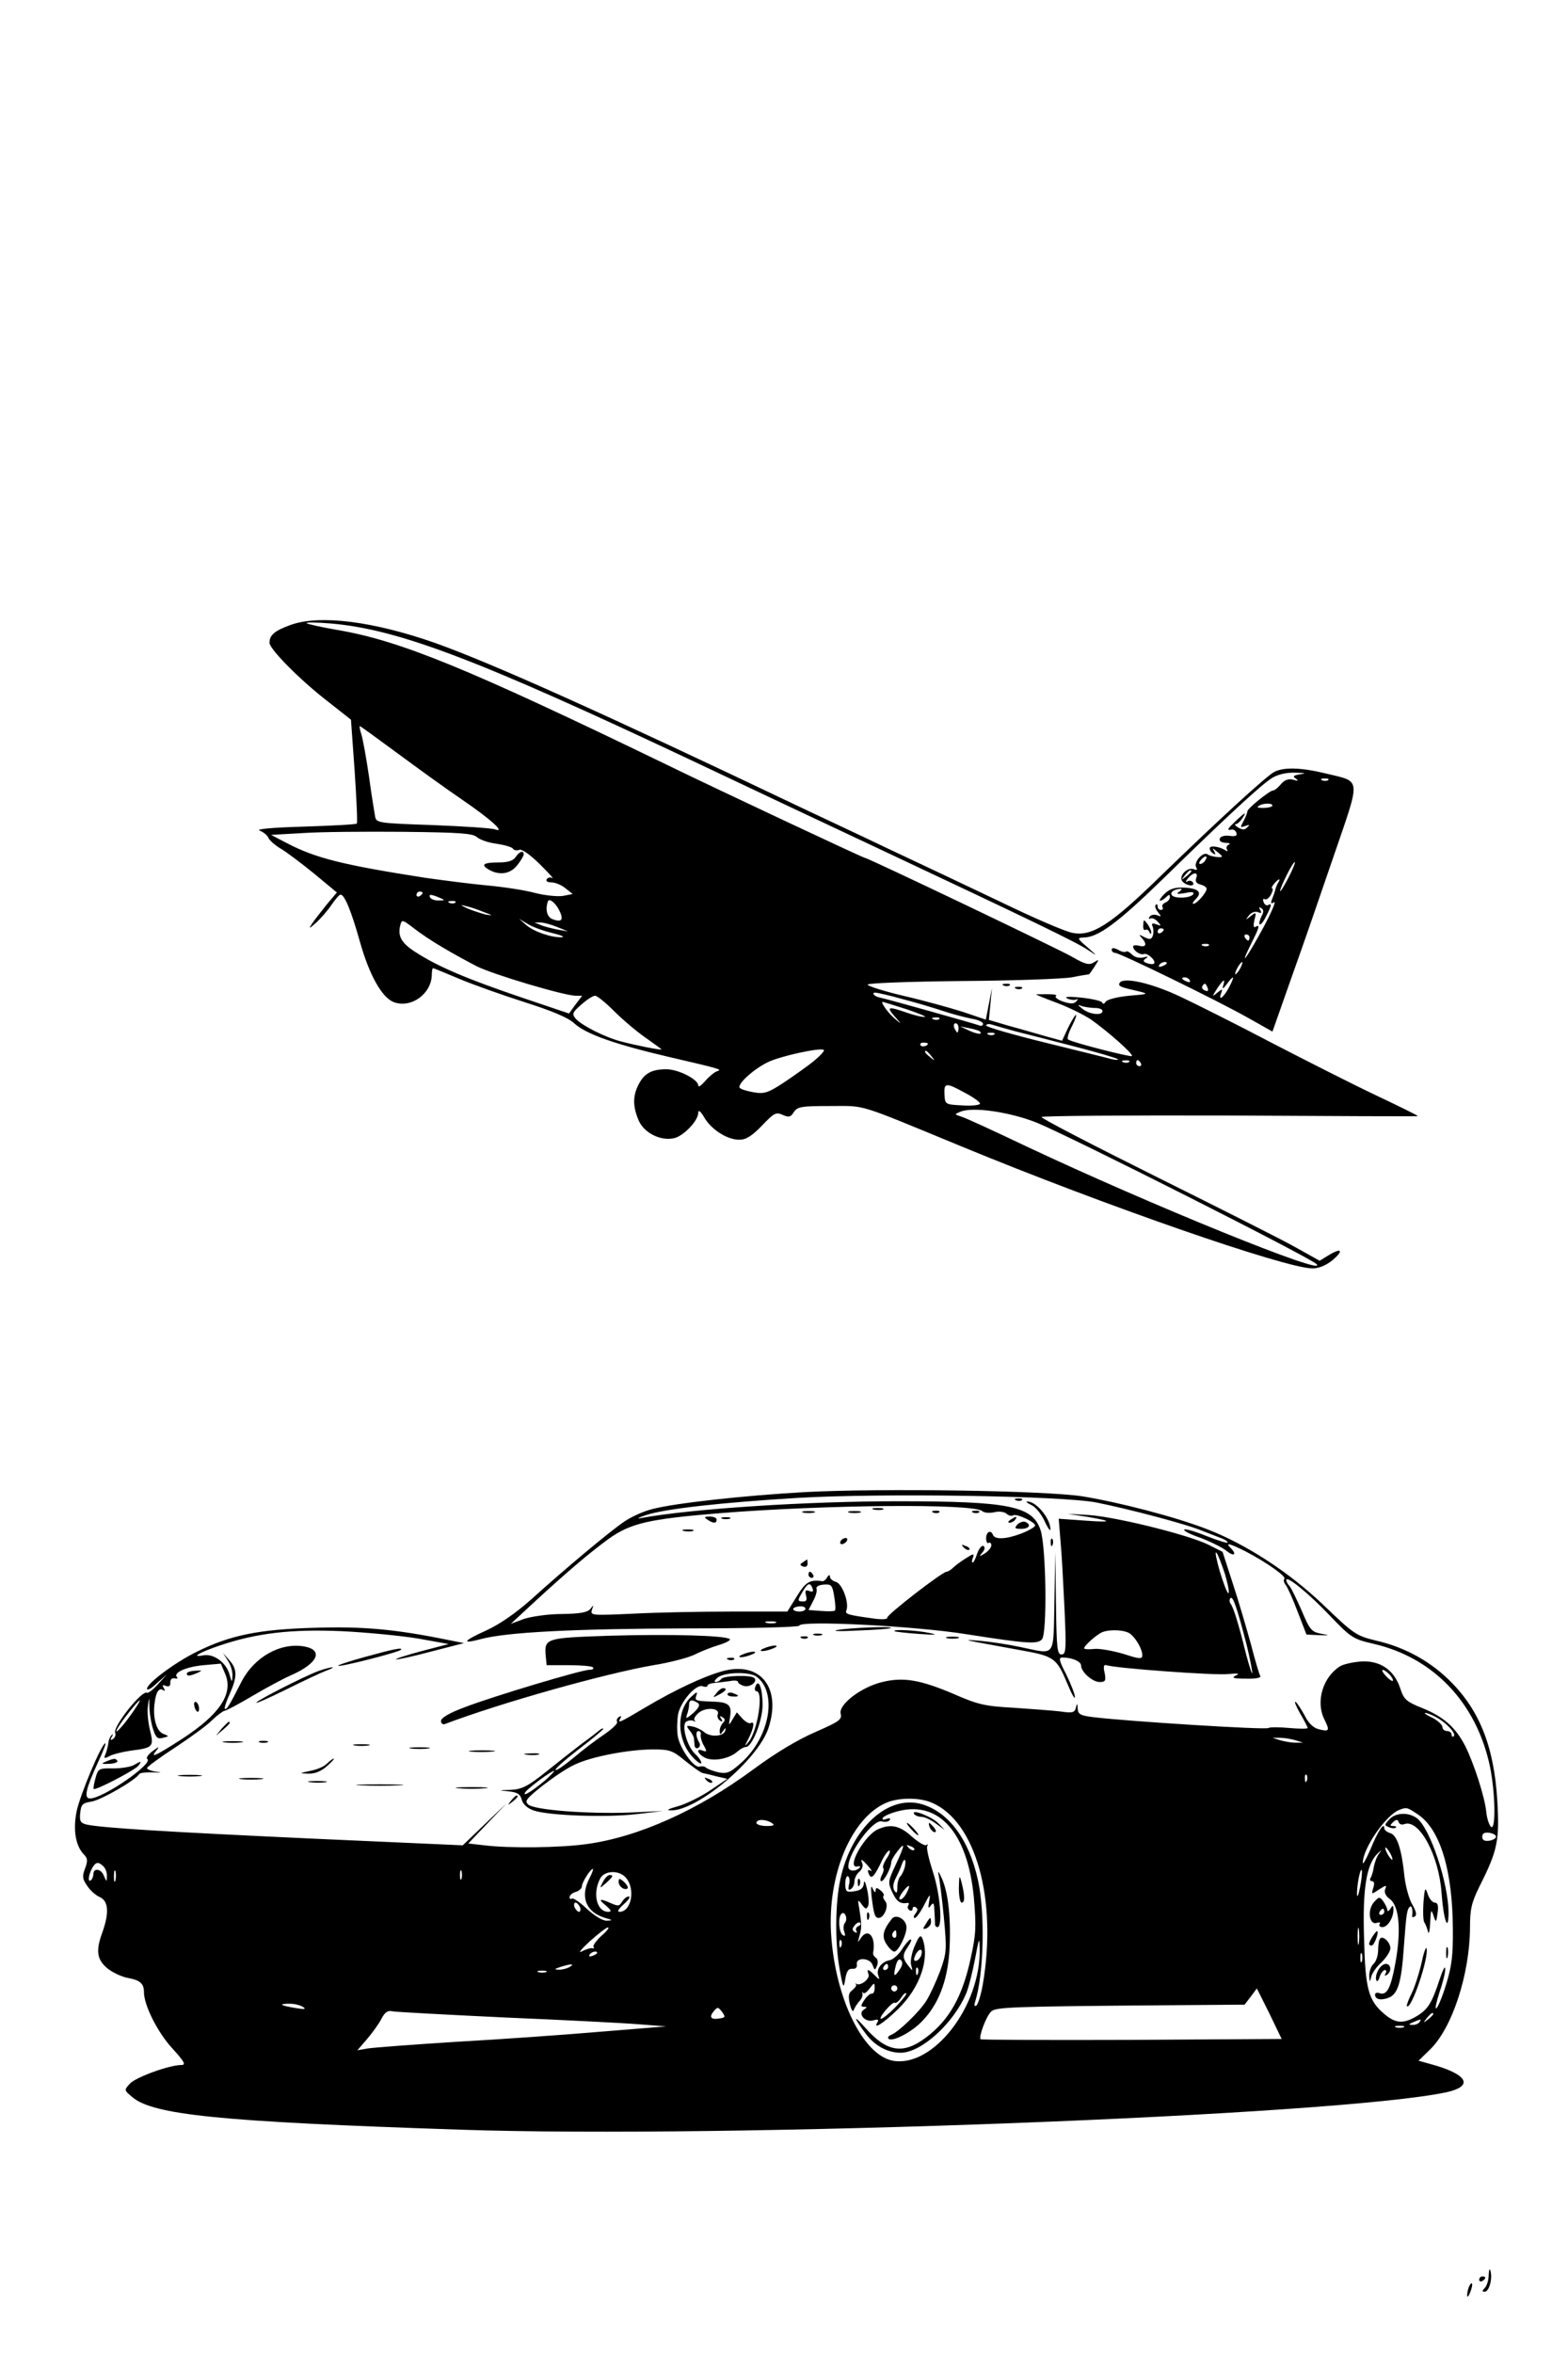 <?xml version="1.0" standalone="no"?>
<!DOCTYPE svg PUBLIC "-//W3C//DTD SVG 20010904//EN"
 "http://www.w3.org/TR/2001/REC-SVG-20010904/DTD/svg10.dtd">
<svg version="1.0" xmlns="http://www.w3.org/2000/svg"
 width="512pt" height="768pt" viewBox="0 0 512 768"
 preserveAspectRatio="xMidYMid meet">

<g transform="translate(0,768) scale(0.1,-0.1)"
fill="#000000" stroke="none">
<path d="M951 5641 c-53 -19 -71 -33 -71 -59 0 -20 96 -118 186 -188 l80 -63
12 -167 c6 -92 10 -170 7 -172 -2 -3 -80 -7 -172 -10 -105 -3 -159 -8 -145
-13 12 -5 25 -15 28 -23 3 -8 21 -24 39 -35 18 -10 67 -47 109 -81 l76 -63
-33 -39 c-17 -22 -39 -49 -47 -61 -13 -20 -12 -20 13 2 14 13 37 39 49 57 13
19 26 34 30 34 13 0 35 -53 63 -153 31 -110 72 -183 111 -198 57 -21 124 28
124 91 0 11 2 20 4 20 2 0 41 -16 86 -35 45 -19 141 -53 213 -76 91 -29 141
-50 162 -69 38 -35 131 -68 310 -110 173 -40 175 -41 155 -47 -8 -3 -25 -17
-37 -31 -13 -15 -23 -22 -23 -15 0 20 -65 53 -104 53 -48 0 -72 -13 -91 -50
-19 -37 -19 -71 0 -116 17 -41 71 -69 116 -59 31 7 79 57 79 83 0 11 8 5 20
-16 24 -40 75 -72 114 -72 22 0 41 12 74 46 40 42 46 45 68 35 20 -9 26 -7 36
9 12 18 24 20 120 20 118 0 81 11 428 -132 465 -192 1058 -398 1146 -398 20 0
44 10 64 26 38 32 32 43 -10 18 l-31 -19 -77 43 c-42 24 -247 127 -454 230
-207 103 -377 191 -377 196 -1 4 276 6 614 5 338 -2 615 -3 615 -2 0 2 -61 32
-135 67 -74 35 -228 113 -342 172 -114 60 -250 128 -301 152 -94 44 -184 64
-196 44 -6 -11 2 -14 64 -28 32 -8 29 -9 -33 -14 -39 -4 -72 -12 -77 -20 -4
-7 -9 -8 -11 -2 -2 5 -33 12 -69 16 -40 4 -57 3 -45 -3 11 -5 25 -6 30 -3 6 3
5 0 -1 -7 -8 -8 -18 -8 -43 0 -18 6 -28 15 -23 18 6 4 -7 6 -28 6 -21 0 -38 0
-37 -1 1 -1 32 -14 70 -28 37 -14 86 -38 110 -54 55 -39 139 -113 133 -119 -4
-4 -193 44 -208 54 -5 2 1 22 13 45 11 22 16 38 11 35 -4 -4 -16 -24 -26 -45
l-18 -39 -51 14 c-29 8 -82 24 -120 34 l-68 20 5 52 5 52 -10 -52 -10 -51 -74
25 c-41 13 -127 37 -192 52 -64 15 -118 32 -120 37 -2 5 124 10 305 12 169 1
331 7 361 12 30 6 56 10 57 10 1 0 9 11 18 25 16 25 16 25 -2 14 -16 -10 -28
-7 -73 19 -46 26 -665 322 -675 322 -5 0 -464 215 -649 305 -651 315 -868 404
-1074 439 -52 9 -97 19 -100 22 -3 3 32 3 79 -1 221 -19 479 -117 1187 -451
158 -75 434 -205 613 -289 472 -222 637 -301 673 -326 32 -21 32 -21 -3 10
-33 28 -33 30 -12 31 47 0 111 47 257 189 219 214 325 311 359 332 20 12 48
18 76 17 33 -1 37 -2 16 -5 -23 -4 -26 -7 -15 -14 10 -8 8 -9 -8 -4 -15 4 -28
0 -40 -14 -10 -12 -21 -21 -26 -21 -11 0 -87 -61 -84 -69 0 -3 -5 -17 -12 -30
-12 -22 -12 -23 5 -17 14 5 16 4 7 -4 -8 -9 -16 -9 -30 -1 -10 6 -13 11 -8 11
6 0 16 10 24 23 11 17 7 16 -18 -7 -34 -32 -37 -37 -20 -34 6 2 14 -3 16 -10
4 -10 -3 -13 -23 -10 -15 2 -29 -2 -31 -9 -3 -8 5 -13 19 -14 13 0 17 -3 10
-6 -6 -2 -9 -10 -6 -15 5 -7 2 -8 -7 -2 -21 12 -49 15 -49 5 0 -6 5 -13 12
-17 7 -5 8 -3 3 7 -8 12 -6 12 8 0 9 -7 17 -14 17 -16 0 -6 -37 -1 -46 6 -15
12 -48 -26 -38 -42 5 -9 2 -10 -8 -6 -23 8 -52 -25 -36 -41 15 -15 42 -16 33
-2 -4 6 -12 7 -18 3 -7 -4 -6 0 2 10 17 21 35 22 27 1 -4 -11 1 -18 14 -21 11
-3 20 -9 20 -14 0 -12 -32 -49 -43 -49 -5 0 -1 7 8 16 22 22 8 35 -41 37 -29
1 -46 -5 -62 -21 -12 -12 -18 -22 -14 -22 4 0 13 5 20 12 9 9 12 9 12 0 0 -7
-7 -15 -15 -18 -8 -4 -12 -10 -9 -15 3 -5 0 -9 -5 -9 -6 0 -11 5 -11 12 0 6
-3 8 -6 5 -4 -4 -1 -14 7 -24 12 -15 12 -16 -3 -10 -10 3 -20 1 -24 -5 -4 -6
-3 -9 2 -6 5 3 16 -1 24 -10 13 -14 12 -15 -4 -9 -14 5 -17 3 -12 -8 3 -8 3
-22 0 -30 -5 -12 -10 -12 -27 -4 -18 10 -20 9 -9 -2 18 -20 15 -32 -8 -26 -11
3 -20 2 -20 -2 0 -13 22 -29 35 -25 12 5 42 -23 33 -31 -3 -3 -13 -2 -22 1
-14 5 -15 9 -4 16 9 6 6 7 -8 3 -13 -3 -28 0 -37 9 -8 8 -17 13 -20 10 -3 -3
-15 -1 -26 6 -14 7 -21 7 -21 0 0 -5 5 -10 11 -10 15 0 333 -155 434 -212 l80
-45 62 176 c35 97 97 277 139 400 88 257 90 238 -25 266 -81 20 -140 22 -171
5 -27 -15 -178 -153 -375 -344 -158 -154 -219 -193 -282 -181 -21 3 -126 48
-233 100 -107 51 -274 130 -370 175 -96 46 -227 107 -290 137 -642 306 -1001
467 -1188 534 -202 71 -376 93 -471 60z m346 -419 c65 -48 159 -116 209 -150
94 -64 148 -112 110 -99 -10 4 -101 10 -203 14 -175 6 -184 7 -188 27 -2 12
-12 71 -20 131 -9 61 -20 122 -25 138 -5 15 -7 27 -5 27 2 0 57 -40 122 -88z
m3040 -88 c-3 -3 -12 -4 -19 -1 -8 3 -5 6 6 6 11 1 17 -2 13 -5z m-183 -85
c-2 -3 -15 -6 -30 -6 -17 0 -22 2 -13 7 15 10 49 9 43 -1z m-2597 -101 c10 -9
39 -19 65 -22 26 -4 50 -11 53 -16 3 -5 12 -7 20 -4 9 4 35 -15 67 -46 29 -29
48 -49 41 -46 -6 4 -14 2 -18 -4 -3 -6 3 -10 15 -10 12 0 33 -8 46 -19 l24
-19 -31 -6 c-17 -3 -58 1 -90 9 -32 9 -103 20 -158 25 -55 5 -146 17 -203 25
-269 42 -358 64 -453 114 l-50 26 105 6 c58 4 205 5 327 4 184 -2 226 -5 240
-17z m2378 -77 c-3 -6 -11 -11 -16 -11 -5 0 -4 6 3 14 14 16 24 13 13 -3z
m271 -58 c-14 -26 -25 -45 -26 -41 0 12 43 98 48 94 2 -2 -8 -26 -22 -53z
m-316 23 c0 -2 -8 -10 -17 -17 -16 -13 -17 -12 -4 4 13 16 21 21 21 13z m283
-38 c-4 -7 -8 -17 -9 -23 -1 -5 -6 -19 -10 -29 -6 -15 -4 -17 6 -11 8 5 -8
-32 -34 -81 -53 -98 -83 -140 -42 -57 29 57 31 67 16 58 -7 -4 -8 3 -4 22 7
26 6 27 -12 13 -17 -14 -18 -14 -6 2 8 10 20 14 29 11 12 -5 14 -3 8 7 -5 9
-4 11 3 6 9 -5 9 -13 1 -27 -6 -12 -8 -23 -6 -26 3 -3 13 9 21 26 18 34 20 45
7 37 -5 -3 -12 1 -15 10 -3 8 -2 12 4 9 5 -3 14 4 20 15 6 11 8 20 4 20 -3 0
-1 7 6 15 15 18 24 20 13 3z m-323 -29 c-11 -7 -6 -8 19 -4 23 5 31 4 27 -4
-9 -13 -63 -15 -70 -2 -6 9 8 19 29 20 6 0 3 -4 -5 -10z m-2470 -3 c0 -3 -4
-8 -10 -11 -5 -3 -10 -1 -10 4 0 6 5 11 10 11 6 0 10 -2 10 -4z m55 -16 c19
-8 19 -9 -2 -9 -12 -1 -25 4 -28 9 -7 12 2 12 30 0z m52 -16 c-3 -3 -12 -4
-19 -1 -8 3 -5 6 6 6 11 1 17 -2 13 -5z m338 -23 c17 -33 10 -43 -21 -31 -18
7 -24 31 -15 58 4 11 23 -3 36 -27z m-245 -8 c30 -11 31 -12 6 -8 -16 4 -43
13 -60 20 -23 11 -25 13 -6 8 14 -3 41 -12 60 -20z m-135 -115 c33 -20 83 -47
112 -62 54 -27 286 -96 323 -96 l21 0 -22 -29 -21 -29 -157 53 c-174 59 -271
100 -342 146 -48 30 -61 53 -52 89 5 19 7 19 42 -8 20 -16 63 -45 96 -64z
m357 47 c29 -7 44 -13 33 -14 -33 -2 -92 18 -117 40 l-23 20 27 -16 c15 -10
51 -23 80 -30z m18 19 l35 -14 -35 6 c-19 4 -44 10 -55 15 l-20 8 20 0 c11 0
36 -7 55 -15z m1980 -8 c0 -3 -4 -8 -10 -11 -5 -3 -10 -1 -10 4 0 6 5 11 10
11 6 0 10 -2 10 -4z m280 -26 c0 -5 -2 -10 -4 -10 -3 0 -8 5 -11 10 -3 6 -1
10 4 10 6 0 11 -4 11 -10z m-133 -26 c-3 -3 -12 -4 -19 -1 -8 3 -5 6 6 6 11 1
17 -2 13 -5z m-137 -58 c0 -2 -7 -7 -16 -10 -8 -3 -12 -2 -9 4 6 10 25 14 25
6z m240 -16 c-6 -11 -13 -20 -16 -20 -2 0 0 9 6 20 6 11 13 20 16 20 2 0 0 -9
-6 -20z m-165 -40 c3 -6 -1 -7 -9 -4 -18 7 -21 14 -7 14 6 0 13 -4 16 -10z
m130 -19 c-17 -34 -38 -52 -28 -24 6 16 5 17 -12 3 -18 -15 -18 -14 -1 13 21
31 28 35 20 10 -4 -13 0 -11 12 5 23 31 27 28 9 -7z m-72 -5 c4 -10 1 -13 -8
-9 -8 3 -12 9 -9 14 7 12 11 11 17 -5z m-996 -37 c43 -11 103 -29 133 -39 30
-10 72 -21 93 -25 20 -3 37 -11 37 -17 0 -5 -6 -8 -12 -5 -19 7 -311 89 -325
91 -17 3 -29 16 -15 16 7 0 47 -9 89 -21z m-942 -39 c28 -28 74 -67 103 -87
28 -20 52 -37 52 -38 0 -4 -88 14 -133 26 -53 14 -129 53 -147 74 -13 15 -11
21 18 46 18 16 38 29 45 29 7 0 35 -23 62 -50z m955 6 c41 -14 68 -25 59 -25
-9 -1 -36 6 -59 14 -60 21 -67 19 -39 -12 24 -27 24 -28 1 -8 -21 17 -48 55
-40 55 2 0 37 -11 78 -24z m616 4 c13 0 24 -4 24 -10 0 -16 -43 -11 -65 7 -18
14 -18 15 -2 9 10 -3 30 -6 43 -6z m-509 -36 c-3 -3 -12 -4 -19 -1 -8 3 -5 6
6 6 11 1 17 -2 13 -5z m63 -29 c0 -8 -2 -15 -4 -15 -2 0 -6 7 -10 15 -3 8 -1
15 4 15 6 0 10 -7 10 -15z m185 -11 c33 -8 121 -31 195 -50 74 -19 137 -38
140 -41 3 -3 -6 -3 -20 0 -14 4 -112 28 -217 54 -106 26 -193 51 -193 56 0 4
8 6 18 3 10 -3 44 -13 77 -22z m-116 0 c12 -12 -8 -10 -34 2 l-30 14 30 -6
c16 -3 32 -8 34 -10z m48 -10 c-3 -3 -12 -4 -19 -1 -8 3 -5 6 6 6 11 1 17 -2
13 -5z m-217 -30 c0 -8 -19 -13 -24 -6 -3 5 1 9 9 9 8 0 15 -2 15 -3z m-370
-55 c-19 -16 -63 -47 -97 -70 -56 -37 -67 -40 -103 -34 -22 4 -42 10 -45 15
-7 12 44 59 90 82 38 20 175 50 185 41 3 -3 -11 -18 -30 -34z m381 14 c13 -16
12 -17 -3 -4 -17 13 -22 21 -14 21 2 0 10 -8 17 -17z m646 -19 c-3 -3 -12 -4
-19 -1 -8 3 -5 6 6 6 11 1 17 -2 13 -5z m38 -4 c3 -5 1 -10 -4 -10 -6 0 -11 5
-11 10 0 6 2 10 4 10 3 0 8 -4 11 -10z m-574 -97 c27 -14 49 -30 49 -35 0 -5
-26 -8 -57 -6 -57 3 -57 3 -59 36 -2 39 5 39 67 5z m236 -98 c122 -51 892
-440 912 -461 42 -44 -546 195 -947 384 -103 49 -198 93 -212 97 -24 8 -24 8
-5 16 41 18 165 -1 252 -36z"/>
<path d="M1684 4883 c-8 -12 -24 -18 -57 -18 -50 0 -59 -8 -28 -25 34 -18 68
-12 90 16 12 15 21 31 21 35 0 15 -14 10 -26 -8z"/>
<path d="M3733 4660 c-1 -11 2 -18 7 -15 4 3 11 -1 13 -7 3 -7 6 -8 6 -2 1 5
-5 18 -12 28 -12 16 -13 16 -14 -4z"/>
<path d="M3278 4463 c7 -3 16 -2 19 1 4 3 -2 6 -13 5 -11 0 -14 -3 -6 -6z"/>
<path d="M3318 4453 c7 -3 16 -2 19 1 4 3 -2 6 -13 5 -11 0 -14 -3 -6 -6z"/>
<path d="M2630 2810 c-198 -11 -425 -36 -498 -55 -30 -7 -71 -26 -93 -41 -49
-33 -199 -159 -304 -254 -52 -46 -104 -82 -148 -102 -75 -34 -82 -45 -17 -28
84 23 310 34 673 35 204 0 367 4 367 9 0 18 379 -1 546 -28 198 -31 231 -33
246 -17 18 17 14 301 -4 356 -26 80 -102 95 -468 95 -293 0 -670 -24 -838 -55
-15 -3 -7 2 18 10 59 20 246 41 495 56 276 16 859 7 975 -15 105 -21 296 -71
347 -93 21 -8 49 -19 62 -24 13 -5 22 -12 19 -14 -2 -2 -32 7 -67 21 -34 14
-67 24 -73 22 -7 -3 16 -15 51 -27 34 -13 73 -32 86 -43 25 -20 35 -12 13 10
-19 19 -2 14 50 -12 69 -36 133 -82 126 -89 -4 -4 -2 -12 4 -20 6 -7 24 -47
39 -87 l29 -75 39 -2 c39 -1 39 -1 7 5 -30 6 -36 14 -62 76 -17 38 -34 74 -40
80 -5 5 -10 14 -10 19 0 16 73 -43 145 -119 66 -69 74 -74 139 -89 197 -45
337 -193 381 -400 18 -87 20 -214 3 -197 -6 6 -13 28 -15 49 -5 48 -39 154
-68 213 -31 61 -71 97 -141 125 -52 21 -60 28 -72 65 -20 60 -66 91 -128 87
-27 -2 -58 -9 -69 -16 -56 -36 -79 -115 -51 -172 19 -38 17 -42 -18 -33 -17 4
-34 20 -46 45 -11 20 -24 40 -29 44 -6 3 1 -14 14 -37 14 -24 25 -45 25 -48 0
-3 -27 -3 -60 0 -33 3 -64 3 -68 0 -7 -7 -463 22 -569 35 -45 5 -53 10 -54 28
-1 19 -2 19 -6 3 -4 -16 -11 -18 -51 -12 -26 3 -94 8 -152 12 -93 5 -116 10
-196 45 -108 46 -164 56 -233 39 -68 -16 -143 -73 -136 -103 5 -20 -5 -26 -82
-60 -56 -24 -130 -68 -203 -122 -180 -133 -375 -221 -545 -244 -85 -12 -252
-14 -333 -4 l-53 6 63 66 63 66 -72 -69 -72 -69 -493 22 c-476 22 -688 35
-736 46 -19 5 -23 11 -20 38 3 28 7 32 38 37 32 6 142 69 155 90 3 4 24 6 47
5 24 -1 28 0 11 2 -18 2 -33 8 -33 12 0 4 42 35 93 68 50 33 105 73 120 89 16
15 34 29 40 30 7 1 48 23 92 49 44 26 100 56 125 67 87 38 108 82 44 94 -78
14 -164 -34 -206 -116 -39 -77 -49 -93 -54 -87 -2 2 5 24 16 48 25 56 25 81
-1 110 l-21 24 16 -25 c9 -13 16 -36 15 -50 -1 -23 -2 -22 -10 6 -11 38 -52
68 -86 61 -42 -8 -11 10 54 32 121 41 235 54 398 47 83 -4 195 -15 250 -24
l100 -18 -88 -23 c-49 -13 -86 -25 -84 -27 2 -2 53 9 113 25 l109 28 -55 11
c-173 35 -277 44 -434 39 -179 -5 -275 -24 -383 -78 -70 -34 -163 -103 -163
-121 0 -7 15 1 32 18 l33 29 -29 -32 c-16 -18 -32 -30 -36 -28 -16 10 -111
-110 -104 -130 3 -7 0 -16 -7 -21 -8 -5 -10 -3 -4 7 5 8 4 11 0 6 -5 -4 -10
-15 -11 -25 -1 -9 -5 -25 -9 -36 -7 -16 -5 -17 12 -8 11 6 42 14 70 18 73 9
76 13 63 66 -6 24 -10 60 -7 79 4 33 4 32 5 -7 1 -23 7 -55 13 -71 8 -25 15
-30 31 -25 21 5 21 5 1 13 -22 8 -35 53 -28 101 4 35 14 50 27 42 7 -5 8 -2 3
6 -6 10 -4 12 7 7 10 -3 15 0 14 11 0 10 5 16 14 14 8 -2 12 0 8 4 -14 14 30
34 87 39 l56 5 15 -35 c26 -64 -19 -131 -142 -211 -89 -57 -105 -64 -83 -37
11 13 8 13 -12 -2 -15 -11 -23 -23 -18 -26 22 -14 -144 -129 -187 -129 -21 0
-14 31 26 118 16 34 27 62 24 62 -12 0 -83 -169 -94 -223 -12 -61 -3 -113 25
-141 11 -11 12 -20 3 -44 -10 -25 -9 -35 6 -56 9 -15 28 -32 42 -38 28 -13 31
-50 9 -113 -23 -62 -19 -90 15 -119 17 -14 47 -28 68 -32 39 -7 52 -18 52 -46
0 -43 45 -132 92 -183 41 -45 46 -55 30 -55 -39 0 -149 -40 -168 -61 -19 -21
-19 -21 7 -43 68 -59 286 -81 1069 -107 874 -30 2867 46 3223 122 86 19 72 55
-34 87 l-57 16 38 37 c72 70 129 245 130 397 0 61 5 82 31 135 59 117 66 149
58 282 -11 178 -60 299 -162 396 -64 61 -145 104 -233 124 -65 16 -72 20 -169
113 -112 108 -254 201 -384 251 -103 40 -284 87 -406 107 -121 19 -655 27
-905 14z m577 -62 c7 -6 24 -7 39 -4 14 4 32 2 40 -4 7 -7 17 -9 22 -6 11 7
72 -22 72 -33 0 -5 -21 -17 -47 -27 -48 -18 -85 -20 -91 -3 -7 17 -22 9 -22
-12 0 -11 4 -18 8 -15 5 3 9 -1 9 -8 0 -7 -10 -19 -21 -26 -19 -12 -20 -11 -8
3 8 9 9 18 3 21 -5 3 -14 -8 -20 -24 -5 -17 -12 -30 -15 -30 -3 0 -3 7 1 16 5
14 2 14 -23 -2 -16 -10 -35 -24 -42 -31 -7 -7 -17 -13 -21 -13 -14 0 -196
-141 -194 -150 2 -5 -14 -6 -35 -4 -95 13 -104 15 -98 29 9 24 -14 87 -35 92
-10 3 -19 10 -19 17 0 7 -4 6 -9 -2 -4 -8 -11 -13 -15 -13 -42 6 -55 -2 -84
-49 l-31 -50 -184 0 c-101 0 -246 -3 -322 -7 -133 -6 -138 -6 -132 13 6 17 6
17 -5 3 -10 -12 -33 -16 -93 -17 -45 0 -99 -8 -124 -16 l-43 -16 68 63 c117
108 187 167 251 214 73 52 132 65 362 84 349 28 828 32 858 7z m-554 -252 c4
-11 1 -13 -10 -9 -13 5 -15 2 -11 -15 4 -15 1 -20 -12 -19 -16 1 -16 3 -1 29
18 31 26 35 34 14z m71 -27 c4 -23 5 -44 2 -46 -2 -2 -22 -3 -45 -1 l-41 3 15
29 c9 16 14 35 11 41 -2 6 8 12 24 13 25 2 28 -2 34 -39z m-94 -40 c0 -5 -9
-9 -20 -9 -11 0 -20 4 -20 8 0 4 9 8 20 9 11 1 20 -2 20 -8z m-97 -46 c-7 -2
-21 -2 -30 0 -10 3 -4 5 12 5 17 0 24 -2 18 -5z m2004 -168 c8 -9 13 -18 11
-21 -3 -2 -13 5 -23 16 -21 23 -11 27 12 5z m-4109 -131 c-31 -44 -60 -73 -43
-43 14 24 66 89 71 89 3 0 -10 -21 -28 -46z m4260 -8 c33 -17 68 -54 59 -63
-4 -3 -7 -1 -7 5 0 7 -7 12 -15 12 -8 0 -15 6 -15 13 0 7 -15 21 -32 30 -18 8
-29 16 -25 16 4 1 20 -5 35 -13z m-458 -76 l25 -8 -25 0 c-14 0 -36 4 -50 8
l-25 8 25 0 c14 0 36 -4 50 -8z m37 -132 c-3 -8 -6 -5 -6 6 -1 11 2 17 5 13 3
-3 4 -12 1 -19z m-1224 -72 c143 -61 214 -315 166 -594 -6 -34 -16 -65 -21
-68 -6 -4 -8 1 -4 12 29 92 33 291 9 399 -29 131 -95 220 -182 246 -111 33
-231 -77 -267 -245 -17 -77 -18 -210 -2 -295 11 -61 13 -63 18 -31 4 25 10 35
23 34 11 -1 16 4 15 14 -5 24 42 23 51 -1 7 -19 8 -19 15 -2 4 10 2 21 -4 25
-6 4 -10 11 -9 16 10 54 -17 84 -41 47 -9 -15 -10 -14 -4 7 8 27 8 37 0 89 -6
32 -5 33 8 15 12 -16 15 -17 21 -4 3 9 1 34 -4 55 -5 22 -9 30 -10 19 -1 -15
-9 -23 -26 -26 -13 -3 -27 -3 -30 0 -9 9 -5 53 4 48 5 -3 7 -16 3 -28 -3 -14
-2 -19 6 -14 7 4 12 15 12 25 0 10 7 24 15 31 9 7 14 19 11 27 -8 19 -2 16 20
-9 10 -12 13 -18 7 -14 -9 5 -11 2 -7 -8 8 -22 17 -14 40 33 10 23 23 41 28
41 4 0 1 -12 -9 -26 -9 -14 -14 -28 -11 -31 3 -3 1 -14 -5 -24 -5 -11 -6 -19
-1 -19 9 0 32 44 32 61 0 6 9 22 20 36 27 35 25 21 -6 -45 -25 -53 -25 -57
-10 -89 14 -30 26 -38 49 -34 5 1 6 -3 3 -8 -4 -5 -2 -12 4 -16 5 -3 10 -1 10
5 0 6 5 8 10 5 8 -5 7 -11 -1 -21 -6 -8 -7 -14 -2 -14 5 0 19 19 31 43 19 37
21 38 16 12 -4 -23 -3 -26 5 -15 9 12 11 9 12 -15 1 -16 2 -36 2 -42 -1 -7 3
-13 8 -13 18 0 9 109 -15 181 -13 41 -22 78 -18 84 3 5 2 7 -3 3 -4 -4 -25 8
-47 27 -40 37 -70 43 -112 24 -45 -21 -104 -129 -66 -121 8 2 11 0 7 -4 -14
-14 -37 -12 -37 3 0 47 82 157 110 148 10 -3 21 -1 25 4 4 7 -1 8 -11 4 -11
-4 -15 -2 -11 4 4 6 27 16 52 22 133 33 225 -73 245 -283 8 -94 7 -119 -10
-196 -27 -126 -70 -203 -146 -260 -75 -57 -129 -48 -199 32 -40 45 -39 35 2
-20 29 -39 71 -62 114 -62 67 0 173 96 214 194 8 19 21 71 29 113 13 69 14 73
15 33 4 -189 -153 -390 -284 -366 -97 19 -187 202 -201 411 -13 194 65 381
180 431 40 17 108 18 149 0z m1588 -39 c71 -48 112 -180 113 -372 1 -88 -4
-124 -22 -182 -12 -40 -27 -75 -32 -78 -5 -3 0 20 10 51 11 32 20 67 19 78 0
12 -8 -4 -18 -34 -25 -77 -38 -98 -74 -120 -43 -26 -69 -25 -105 5 -54 45 -64
82 -68 251 -5 160 8 239 44 274 14 13 15 13 5 0 -7 -9 -14 -28 -17 -43 -2 -15
-7 -31 -11 -37 -3 -5 -1 -10 5 -10 7 0 9 -8 4 -22 -6 -22 -6 -22 19 -5 24 15
26 15 20 1 -4 -11 2 -23 16 -33 30 -23 37 -102 17 -210 -15 -82 -28 -106 -53
-96 -7 2 -13 0 -13 -5 0 -16 18 -20 43 -11 32 12 43 50 51 166 8 108 10 122
19 131 7 7 11 -11 8 -29 -1 -5 3 -6 9 -2 7 4 4 17 -8 38 -11 18 -22 59 -26 92
-9 89 -24 136 -47 142 -10 3 -19 10 -19 16 0 22 -21 -10 -45 -69 -14 -32 -25
-52 -25 -44 0 47 76 157 120 173 24 9 25 8 61 -16z m-2111 -27 c11 -7 7 -10
-17 -10 -18 0 -33 5 -33 10 0 13 30 13 50 0z m2365 -45 c0 -5 -10 -11 -22 -13
-16 -2 -23 2 -23 13 0 11 7 15 23 13 12 -2 22 -7 22 -13z m-1900 -43 c-3 -3
-11 0 -18 7 -9 10 -8 11 6 5 10 -3 15 -9 12 -12z m1555 -12 c6 -11 8 -20 6
-20 -3 0 -10 9 -16 20 -6 11 -8 20 -6 20 3 0 10 -9 16 -20z m-1585 -42 c-3
-12 -9 -26 -15 -32 -5 -5 -10 -21 -10 -35 0 -20 -2 -23 -10 -11 -5 9 -4 23 5
40 7 14 16 33 19 43 8 24 16 21 11 -5z m-2617 0 c7 -7 12 -21 11 -32 0 -19 -1
-19 -10 2 -9 23 -34 26 -34 5 0 -6 -3 -15 -7 -19 -12 -11 -10 14 2 37 12 22
21 24 38 7z m39 -45 c-3 -10 -5 -4 -5 12 0 17 2 24 5 18 2 -7 2 -21 0 -30z
m1130 5 c-3 -7 -5 -2 -5 12 0 14 2 19 5 13 2 -7 2 -19 0 -25z m418 2 c-32 -61
-12 -111 51 -130 25 -7 26 -8 6 -9 -13 -1 -40 15 -66 39 -23 22 -46 37 -49 33
-4 -3 -7 -1 -7 5 0 6 9 14 20 17 11 3 20 12 20 18 0 13 28 57 36 57 2 0 -2
-13 -11 -30z m2516 -30 c-5 -25 -9 -35 -10 -24 -1 28 11 92 16 79 1 -6 -1 -30
-6 -55z m-2398 32 c33 -36 19 -112 -20 -112 -9 0 -3 10 14 25 15 13 23 25 16
25 -7 0 -16 -8 -22 -17 -8 -15 -13 -15 -36 -5 -37 17 -44 14 -16 -8 17 -15 19
-20 7 -20 -38 0 -52 61 -26 109 14 26 61 28 83 3z m917 -51 c-6 -12 -15 -21
-21 -21 -5 0 -2 11 8 24 21 28 29 27 13 -3z m-1066 -46 c3 -8 1 -15 -3 -15 -5
0 -11 7 -15 15 -3 8 -1 15 3 15 5 0 11 -7 15 -15z m865 -51 c-5 -6 -6 -20 -2
-29 4 -13 3 -16 -5 -11 -13 8 -16 58 -5 69 11 12 23 -16 12 -29z m43 -11 c-6
-3 -9 -10 -6 -15 4 -7 2 -8 -5 -4 -9 6 -9 11 0 22 6 8 15 12 18 8 3 -4 0 -9
-7 -11z m1635 -55 c-2 -13 -4 -3 -4 22 0 25 2 35 4 23 2 -13 2 -33 0 -45z
m-2474 23 c-17 -16 -28 -32 -25 -36 4 -4 2 -5 -3 -4 -5 2 -21 -3 -35 -10 -14
-8 -2 7 25 32 28 25 55 46 60 46 6 0 -4 -13 -22 -28z m784 -33 c-3 -8 -6 -5
-6 6 -1 11 2 17 5 13 3 -3 4 -12 1 -19z m-797 -22 c0 -2 -7 -7 -16 -10 -8 -3
-12 -2 -9 4 6 10 25 14 25 6z m2497 -28 c-3 -7 -5 -2 -5 12 0 14 2 19 5 13 2
-7 2 -19 0 -25z m-2587 -18 c-8 -5 -24 -9 -35 -9 -16 1 -16 2 5 9 35 11 48 11
30 0z m-77 -17 c-7 -2 -19 -2 -25 0 -7 3 -2 5 12 5 14 0 19 -2 13 -5z m1913
-221 c-269 -1 -491 0 -494 2 -7 7 18 75 34 90 14 15 60 17 573 21 l255 2 20
26 20 27 41 -82 40 -83 -489 -3z m-2706 107 c11 -7 4 -8 -25 -3 -50 8 -58 14
-19 14 16 0 36 -5 44 -11z m1360 -37 c-29 -5 -36 4 -19 24 12 14 14 14 27 -3
11 -16 11 -18 -8 -21z m-700 3 c190 -8 386 -18 435 -22 l90 -7 -210 -17 c-115
-10 -327 -25 -470 -33 -143 -9 -275 -19 -294 -22 l-34 -6 31 36 c17 20 39 50
47 66 12 23 21 29 38 25 12 -2 177 -11 367 -20z m3030 11 c0 -2 -8 -10 -17
-17 -16 -13 -17 -12 -4 4 13 16 21 21 21 13z m-45 -26 c-3 -5 -14 -10 -23 -9
-14 0 -13 2 3 9 27 11 27 11 20 0z m-52 -17 c-7 -2 -19 -2 -25 0 -7 3 -2 5 12
5 14 0 19 -2 13 -5z"/>
<path d="M2853 2753 c9 -2 23 -2 30 0 6 3 -1 5 -18 5 -16 0 -22 -2 -12 -5z"/>
<path d="M2623 2743 c9 -2 25 -2 35 0 9 3 1 5 -18 5 -19 0 -27 -2 -17 -5z"/>
<path d="M2773 2743 c9 -2 25 -2 35 0 9 3 1 5 -18 5 -19 0 -27 -2 -17 -5z"/>
<path d="M3048 2743 c7 -3 16 -2 19 1 4 3 -2 6 -13 5 -11 0 -14 -3 -6 -6z"/>
<path d="M3178 2743 c7 -3 16 -2 19 1 4 3 -2 6 -13 5 -11 0 -14 -3 -6 -6z"/>
<path d="M2310 2720 c19 -13 30 -13 30 0 0 6 -10 10 -22 10 -19 0 -20 -2 -8
-10z"/>
<path d="M2358 2723 c6 -2 18 -2 25 0 6 3 1 5 -13 5 -14 0 -19 -2 -12 -5z"/>
<path d="M3300 2720 c-9 -6 -10 -10 -3 -10 6 0 15 5 18 10 8 12 4 12 -15 0z"/>
<path d="M3322 2704 c-11 -12 -8 -14 13 -14 26 0 34 14 12 23 -6 2 -18 -2 -25
-9z"/>
<path d="M2233 2683 c9 -2 23 -2 30 0 6 3 -1 5 -18 5 -16 0 -22 -2 -12 -5z"/>
<path d="M2745 2650 c-3 -5 -2 -10 4 -10 5 0 13 5 16 10 3 6 2 10 -4 10 -5 0
-13 -4 -16 -10z"/>
<path d="M3147 2629 c7 -7 15 -10 18 -7 3 3 -2 9 -12 12 -14 6 -15 5 -6 -5z"/>
<path d="M2622 2581 c-11 -7 -11 -9 0 -14 9 -3 15 1 15 9 0 8 -1 14 -1 14 -1
0 -7 -4 -14 -9z"/>
<path d="M2640 2540 c0 -5 5 -10 11 -10 5 0 7 5 4 10 -3 6 -8 10 -11 10 -2 0
-4 -4 -4 -10z"/>
<path d="M2985 1759 c4 -5 14 -9 24 -9 10 0 31 -10 47 -22 l29 -21 -20 21
c-21 22 -91 50 -80 31z"/>
<path d="M2975 1710 c10 -11 20 -20 23 -20 3 0 -3 9 -13 20 -10 11 -20 20 -23
20 -3 0 3 -9 13 -20z"/>
<path d="M3036 1715 c4 -8 11 -15 16 -15 6 0 5 6 -2 15 -7 8 -14 15 -16 15 -2
0 -1 -7 2 -15z"/>
<path d="M3065 1560 c3 -14 11 -76 17 -138 10 -107 9 -116 -12 -175 -13 -34
-33 -78 -45 -97 -23 -37 -93 -104 -116 -112 -8 -3 -11 -8 -8 -12 11 -12 73 19
108 55 54 54 84 130 91 229 6 103 -3 193 -25 240 -10 22 -14 26 -10 10z"/>
<path d="M3131 1518 c0 -27 4 -48 9 -48 11 0 11 21 0 65 -7 27 -8 25 -9 -17z"/>
<path d="M2801 1534 c0 -11 3 -14 6 -6 3 7 2 16 -1 19 -3 4 -6 -2 -5 -13z"/>
<path d="M2846 1490 c7 -58 11 -70 23 -70 18 0 34 40 22 54 -6 7 -9 15 -6 18
3 3 -1 11 -10 18 -12 10 -15 10 -16 -1 0 -8 -4 -5 -9 6 -6 14 -7 6 -4 -25z"/>
<path d="M2831 1424 c0 -11 3 -14 6 -6 3 7 2 16 -1 19 -3 4 -6 -2 -5 -13z"/>
<path d="M2912 1417 c-29 -37 -34 -58 -17 -83 8 -13 20 -24 25 -24 13 0 40 54
40 79 0 26 -34 46 -48 28z m15 -52 c0 -8 -4 -12 -9 -9 -5 3 -6 10 -3 15 9 13
12 11 12 -6z"/>
<path d="M3023 1400 c-11 -16 -10 -18 2 -14 8 4 15 12 15 20 0 19 -3 18 -17
-6z"/>
<path d="M2987 1329 c-10 -22 -15 -51 -12 -62 6 -22 6 -22 -9 -3 -20 25 -20
36 0 64 8 12 12 22 7 22 -4 -1 -17 -15 -28 -33 -11 -17 -29 -33 -40 -35 -27
-5 -45 -30 -37 -50 5 -15 4 -15 -12 1 -21 21 -27 22 -20 3 6 -14 -27 -40 -40
-31 -3 3 -4 2 -1 -2 3 -3 -3 -11 -11 -18 -13 -9 -15 -19 -9 -46 5 -20 10 -28
13 -19 3 8 11 20 18 28 7 7 12 18 10 25 -1 7 -1 8 2 3 3 -5 12 1 21 13 16 21
17 21 17 2 0 -11 -4 -19 -9 -18 -5 1 -16 -8 -24 -20 -13 -19 -13 -23 -2 -23
11 0 11 -2 0 -9 -22 -14 5 -44 32 -35 13 4 17 2 13 -5 -18 -28 18 -6 67 42 71
69 104 165 79 230 -6 13 -11 9 -25 -24z m20 -34 c-4 -8 -11 -15 -17 -15 -7 0
-7 6 0 21 13 23 26 19 17 -6z m-71 -46 c-17 -25 -20 -19 -10 19 5 15 10 20 16
14 7 -7 5 -18 -6 -33z m-36 11 c0 -5 -5 -10 -11 -10 -5 0 -7 5 -4 10 3 6 8 10
11 10 2 0 4 -4 4 -10z m97 -22 c-3 -8 -6 -5 -6 6 -1 11 2 17 5 13 3 -3 4 -12
1 -19z m-67 -48 c0 -5 -4 -10 -10 -10 -5 0 -10 5 -10 10 0 6 5 10 10 10 6 0
10 -4 10 -10z m-5 -60 c-45 -46 -68 -54 -33 -11 13 15 26 27 30 24 4 -2 13 5
20 16 7 11 14 18 17 15 3 -2 -13 -22 -34 -44z"/>
<path d="M4536 1741 c-16 -17 -16 -19 0 -25 9 -4 19 -4 22 -1 3 3 -1 5 -8 5
-12 0 -12 2 -1 13 10 9 15 9 18 0 2 -7 10 -10 18 -7 48 19 113 -100 122 -223
6 -86 22 -135 23 -68 0 99 -61 280 -104 311 -28 20 -70 18 -90 -5z"/>
<path d="M4648 1470 c-2 -30 -1 -59 3 -65 4 -5 9 -19 12 -30 2 -11 6 3 7 30 2
41 3 45 10 25 9 -28 10 -27 15 13 2 18 -1 27 -10 27 -7 0 -18 12 -23 28 -8 24
-10 22 -14 -28z"/>
<path d="M4486 1471 c-22 -25 -15 -76 10 -67 9 3 12 1 9 -4 -3 -6 1 -10 9 -10
17 0 36 30 36 57 0 15 -2 16 -10 3 -5 -8 -10 -10 -10 -4 0 5 -6 18 -13 28 -12
16 -14 16 -31 -3z m34 -31 c0 -5 -5 -10 -11 -10 -5 0 -7 5 -4 10 3 6 8 10 11
10 2 0 4 -4 4 -10z"/>
<path d="M4482 1360 c-14 -23 -15 -30 -3 -30 8 0 24 41 18 47 -2 1 -8 -7 -15
-17z"/>
<path d="M4507 1353 c-4 -3 -7 -21 -7 -38 0 -18 -7 -38 -15 -45 -8 -7 -14 -24
-14 -39 1 -21 2 -22 6 -5 2 12 17 34 34 49 16 16 29 36 29 46 0 19 -24 42 -33
32z"/>
<path d="M4641 1270 c-8 -34 -22 -77 -32 -97 -10 -20 -17 -39 -15 -41 14 -14
73 161 64 189 -2 6 -10 -17 -17 -51z"/>
<path d="M4722 1305 c0 -16 2 -22 5 -12 2 9 2 23 0 30 -3 6 -5 -1 -5 -18z"/>
<path d="M4500 1249 c-6 -11 -9 -25 -6 -32 2 -7 8 -2 11 11 4 12 12 22 17 22
5 0 6 -5 2 -12 -4 -7 -3 -8 4 -4 17 10 15 36 -3 36 -8 0 -19 -9 -25 -21z"/>
<path d="M1969 1538 c-12 -23 -12 -23 10 -4 23 21 26 26 11 26 -5 0 -15 -10
-21 -22z"/>
<path d="M2020 1537 c0 -8 7 -17 15 -21 8 -3 15 -2 15 3 0 5 -7 14 -15 21 -12
10 -15 10 -15 -3z"/>
<path d="M3318 2783 c7 -3 16 -2 19 1 4 3 -2 6 -13 5 -11 0 -14 -3 -6 -6z"/>
<path d="M3369 2767 c13 -6 32 -30 42 -52 10 -22 19 -34 19 -27 0 36 -48 94
-77 91 -4 0 3 -6 16 -12z"/>
<path d="M3545 2730 c91 -15 89 -20 -4 -13 l-84 6 6 -74 c4 -41 9 -140 13
-221 6 -133 5 -148 -10 -148 -14 0 -16 20 -18 168 l-2 167 -3 -162 c-4 -187 6
-173 -110 -149 -37 8 -95 17 -128 20 -55 5 -56 4 -15 -4 25 -5 89 -16 142 -26
111 -20 118 -25 154 -111 13 -32 24 -51 24 -42 0 9 -13 42 -28 73 -24 46 -26
56 -13 56 32 0 61 -13 61 -26 0 -21 37 -54 61 -54 18 0 21 4 16 30 -5 20 -3
28 6 25 27 -10 355 -34 397 -29 33 3 40 2 25 -5 -15 -7 -8 -10 33 -10 33 -1
51 3 47 9 -3 5 -17 51 -30 102 -14 51 -40 140 -59 198 l-34 105 -48 24 c-66
32 -300 90 -388 96 l-71 4 60 -9z m455 -188 c10 -34 15 -62 11 -62 -4 0 -16
32 -28 71 -11 39 -17 67 -11 61 5 -5 17 -37 28 -70z m71 -232 c10 -41 18 -82
18 -90 0 -8 -9 19 -20 60 -25 101 -41 153 -51 166 -4 6 -4 14 0 18 8 8 22 -34
53 -154z m-380 37 c19 -15 39 -50 39 -70 0 -13 -10 -12 -62 5 -35 10 -78 18
-95 16 -18 -2 -33 -1 -33 2 0 9 42 46 60 53 27 10 75 7 91 -6z"/>
<path d="M3431 2644 c0 -11 3 -14 6 -6 3 7 2 16 -1 19 -3 4 -6 -2 -5 -13z"/>
<path d="M2735 2360 c-22 -4 7 -5 65 -2 58 2 107 6 109 8 7 7 -132 1 -174 -6z"/>
<path d="M2921 2356 c2 -2 38 -6 79 -9 56 -4 65 -3 35 3 -40 9 -122 13 -114 6z"/>
<path d="M1987 2341 c-205 -7 -210 -8 -205 -66 l3 -30 72 0 c39 0 75 -3 79 -7
4 -5 -1 -8 -11 -8 -26 0 -316 -87 -407 -122 -51 -19 -78 -35 -78 -45 0 -8 6
-13 13 -10 185 70 524 165 681 192 55 9 116 25 135 35 20 10 55 24 79 31 23 7
39 16 35 19 -13 12 -197 17 -396 11z"/>
<path d="M2658 2343 c6 -2 18 -2 25 0 6 3 1 5 -13 5 -14 0 -19 -2 -12 -5z"/>
<path d="M2618 2333 c7 -3 16 -2 19 1 4 3 -2 6 -13 5 -11 0 -14 -3 -6 -6z"/>
<path d="M3093 2333 c9 -2 25 -2 35 0 9 3 1 5 -18 5 -19 0 -27 -2 -17 -5z"/>
<path d="M2495 2300 c-13 -5 -14 -9 -5 -9 8 0 24 4 35 9 13 5 14 9 5 9 -8 0
-24 -4 -35 -9z"/>
<path d="M1192 2272 c-51 -14 -90 -27 -88 -29 5 -5 197 44 205 52 8 9 -23 3
-117 -23z"/>
<path d="M2425 2280 c-13 -5 -14 -9 -5 -9 8 0 24 4 35 9 13 5 14 9 5 9 -8 0
-24 -4 -35 -9z"/>
<path d="M2378 2263 c7 -3 16 -2 19 1 4 3 -2 6 -13 5 -11 0 -14 -3 -6 -6z"/>
<path d="M1040 2226 c-48 -18 -197 -94 -203 -103 -3 -5 41 15 96 42 56 28 116
56 132 62 17 6 26 11 20 11 -5 0 -26 -5 -45 -12z"/>
<path d="M2358 2225 c-61 -17 -153 -60 -251 -118 -84 -50 -92 -54 -81 -35 4 7
3 8 -5 4 -6 -4 -9 -11 -6 -16 3 -5 -16 -23 -42 -41 -27 -18 -72 -52 -101 -77
-29 -24 -55 -42 -58 -39 -3 3 31 33 75 67 45 34 81 65 81 67 0 3 -6 1 -12 -4
-7 -6 -33 -26 -58 -44 -25 -19 -77 -60 -117 -92 -60 -48 -79 -57 -115 -59 -42
-1 -42 -1 -6 -5 28 -3 37 -9 42 -28 4 -14 18 -27 38 -34 47 -17 239 -24 338
-12 l85 10 -110 -5 c-135 -5 -309 8 -330 26 -13 11 -7 19 47 62 35 27 82 59
106 69 54 26 177 49 254 49 54 0 64 -3 105 -37 25 -20 50 -38 57 -40 6 -1 27
-6 46 -11 l35 -8 -58 -39 c-32 -21 -79 -44 -105 -51 -30 -8 -38 -13 -22 -13
86 -2 284 164 319 268 44 133 -27 221 -151 186z m113 -18 c68 -52 43 -196 -50
-280 -37 -33 -47 -37 -74 -32 -18 4 -36 11 -41 15 -5 5 -14 6 -21 4 -18 -7
-65 58 -72 100 -3 19 -2 51 1 70 8 42 59 101 81 92 8 -3 15 -2 15 2 0 4 10 8
23 9 12 1 34 4 50 6 15 3 27 2 27 -3 0 -4 9 -10 20 -13 20 -5 45 15 33 26 -10
11 -101 8 -108 -3 -3 -5 -12 -10 -18 -10 -7 0 -3 7 7 15 24 18 105 19 127 2z
m-691 -338 c-43 -36 -76 -56 -65 -39 8 13 85 70 94 70 3 0 -10 -14 -29 -31z"/>
<path d="M2467 2176 c-4 -9 -2 -16 3 -16 24 0 4 -128 -25 -165 -15 -18 -15
-17 0 12 17 35 20 57 6 49 -4 -3 -17 4 -27 15 l-18 20 -14 -23 c-13 -22 -13
-22 -8 9 6 38 -5 47 -54 49 -61 2 -62 3 -56 21 5 13 0 11 -18 -6 -48 -46 -46
-138 4 -194 16 -18 30 -27 30 -21 0 6 -9 19 -20 29 -27 25 -46 95 -29 106 7 4
18 5 24 2 5 -4 7 -3 3 2 -4 4 2 15 14 25 24 19 69 15 62 -5 -3 -7 0 -16 7 -21
8 -5 10 -3 4 6 -6 9 -4 11 4 5 9 -5 10 -10 2 -18 -6 -6 -11 -18 -11 -26 0 -14
2 -14 11 -1 8 12 10 12 7 1 -5 -19 -49 -22 -69 -4 -9 7 -26 16 -39 18 -19 4
-20 2 -9 -12 8 -9 14 -21 15 -27 0 -6 2 -17 2 -24 1 -7 7 -10 12 -7 6 4 7 12
3 18 -11 18 -12 37 -2 37 6 0 9 -6 7 -12 -1 -7 3 -23 10 -35 11 -19 10 -22 -3
-17 -25 10 -17 -12 9 -24 28 -12 79 -2 105 22 9 8 21 14 26 14 20 -2 55 85 55
137 0 55 -13 88 -23 61z m-189 -54 c9 -6 5 -15 -14 -33 -22 -19 -26 -20 -21
-6 4 10 7 25 7 33 0 16 9 18 28 6z"/>
<path d="M2339 2153 c-13 -15 -12 -15 9 -4 23 12 28 21 13 21 -5 0 -15 -7 -22
-17z"/>
<path d="M2376 2152 c-3 -4 4 -9 15 -9 23 -2 25 3 4 10 -8 4 -16 3 -19 -1z"/>
<path d="M610 2218 c0 -10 9 -9 35 2 17 8 16 8 -7 7 -16 -1 -28 -5 -28 -9z"/>
<path d="M634 2115 c3 -21 16 -31 16 -12 0 9 -4 18 -9 21 -5 4 -8 -1 -7 -9z"/>
<path d="M724 2038 l-19 -23 23 19 c21 18 27 26 19 26 -2 0 -12 -10 -23 -22z"/>
<path d="M733 1993 c15 -2 39 -2 55 0 15 2 2 4 -28 4 -30 0 -43 -2 -27 -4z"/>
<path d="M848 1993 c6 -2 18 -2 25 0 6 3 1 5 -13 5 -14 0 -19 -2 -12 -5z"/>
<path d="M1158 1983 c12 -2 32 -2 45 0 12 2 2 4 -23 4 -25 0 -35 -2 -22 -4z"/>
<path d="M1343 1973 c15 -2 39 -2 55 0 15 2 2 4 -28 4 -30 0 -43 -2 -27 -4z"/>
<path d="M1537 1963 c18 -2 50 -2 70 0 21 2 7 4 -32 4 -38 0 -55 -2 -38 -4z"/>
<path d="M1718 1953 c12 -2 30 -2 40 0 9 3 -1 5 -23 4 -22 0 -30 -2 -17 -4z"/>
<path d="M345 1930 c-16 -7 -14 -8 12 -7 17 1 29 5 26 10 -5 9 -12 8 -38 -3z"/>
<path d="M1068 1924 c-9 -10 -34 -20 -55 -24 -37 -8 -37 -8 -6 -9 21 -1 42 8
60 24 15 13 26 25 23 25 -3 0 -13 -7 -22 -16z"/>
<path d="M437 1919 c-10 -6 -41 -11 -68 -11 -46 1 -49 -1 -57 -31 -5 -18 -8
-34 -6 -36 5 -6 132 60 145 75 14 17 10 17 -14 3z"/>
<path d="M588 1883 c17 -2 47 -2 65 0 17 2 3 4 -33 4 -36 0 -50 -2 -32 -4z"/>
<path d="M788 1873 c17 -2 47 -2 65 0 17 2 3 4 -33 4 -36 0 -50 -2 -32 -4z"/>
<path d="M2307 1869 c7 -7 15 -10 18 -7 3 3 -2 9 -12 12 -14 6 -15 5 -6 -5z"/>
<path d="M1013 1863 c15 -2 37 -2 50 0 12 2 0 4 -28 4 -27 0 -38 -2 -22 -4z"/>
<path d="M1178 1853 c34 -2 90 -2 125 0 34 2 6 3 -63 3 -69 0 -97 -1 -62 -3z"/>
<path d="M1498 1843 c23 -2 61 -2 85 0 23 2 4 4 -43 4 -47 0 -66 -2 -42 -4z"/>
<path d="M1669 1803 c-13 -16 -12 -17 4 -4 9 7 17 15 17 17 0 8 -8 3 -21 -13z"/>
<path d="M4861 255 c0 -17 -6 -36 -13 -43 -9 -9 -9 -12 0 -12 14 0 26 41 19
67 -3 11 -5 6 -6 -12z"/>
<path d="M4830 239 c0 -5 5 -7 10 -4 6 3 10 8 10 11 0 2 -4 4 -10 4 -5 0 -10
-5 -10 -11z"/>
<path d="M4796 215 c-3 -9 -6 -22 -5 -28 0 -7 5 -1 10 12 5 13 8 26 5 28 -2 2
-6 -3 -10 -12z"/>
</g>
</svg>
